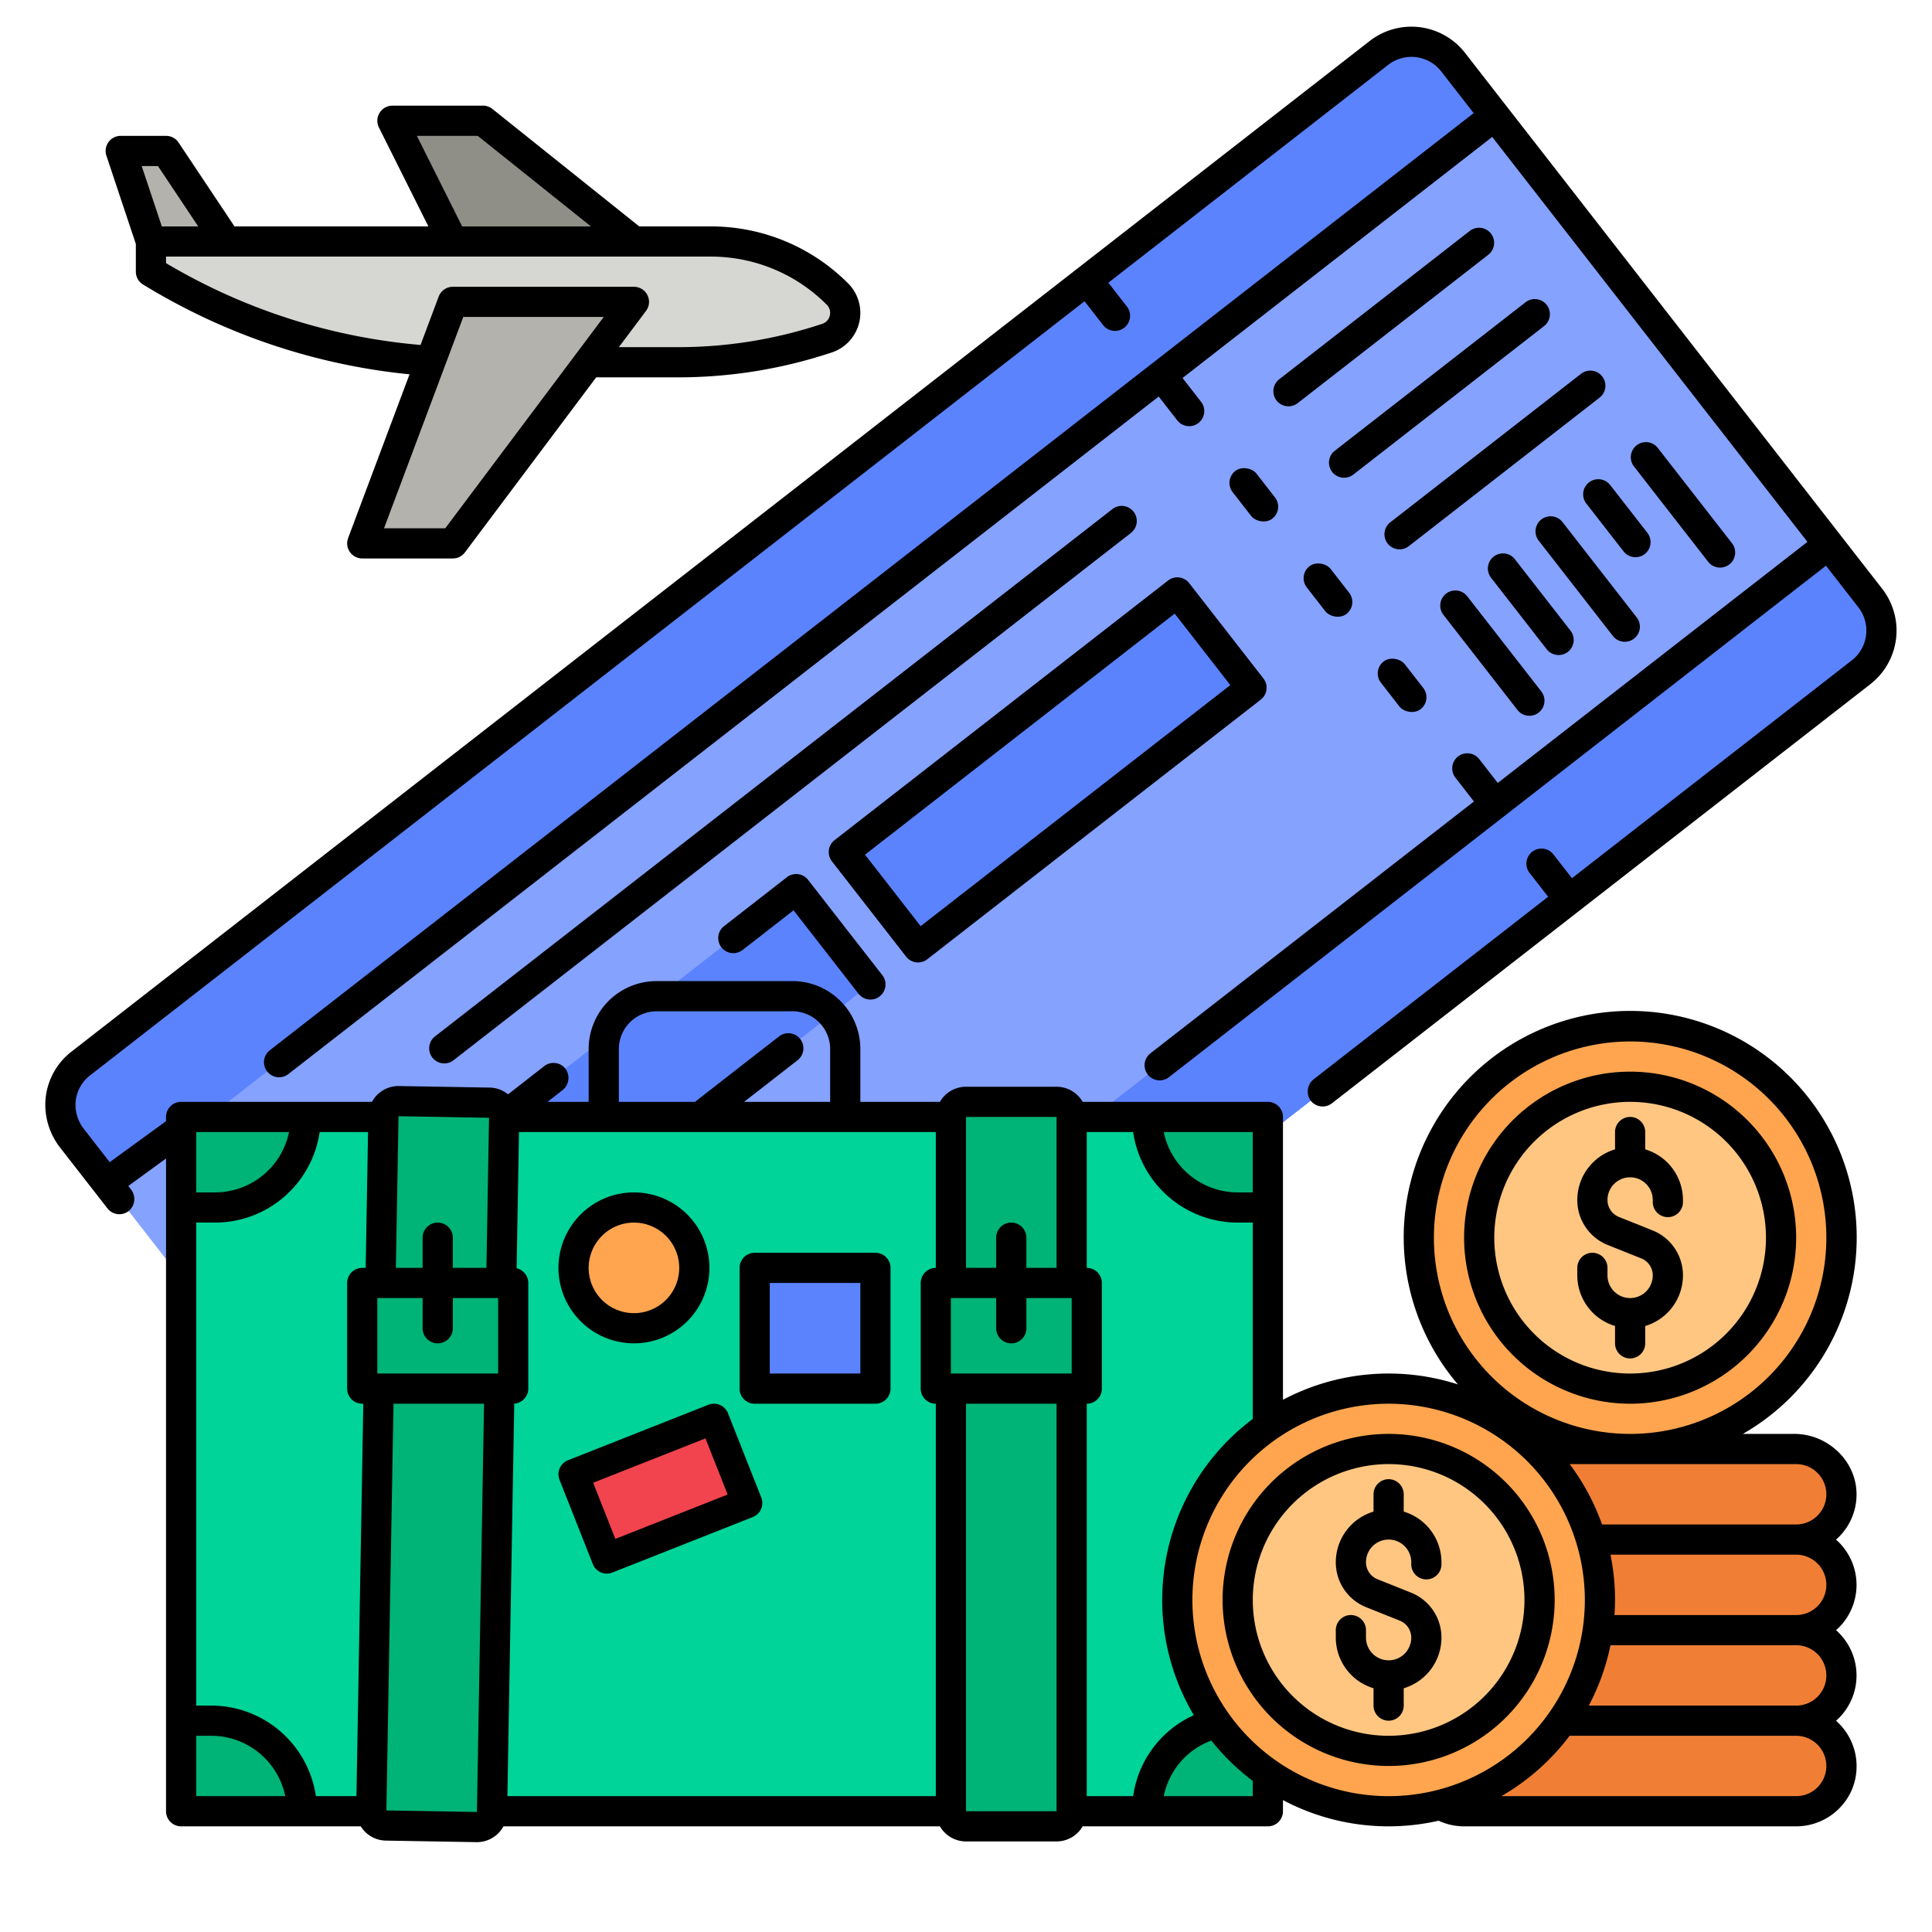<svg height="512" viewBox="0 0 512 512" width="512" xmlns="http://www.w3.org/2000/svg"><g id="filled_outline" data-name="filled outline"><path d="m484.6 144.3 11.06 14.21a13.993 13.993 0 0 1 -2.45 19.64l-344.04 267.83a14 14 0 0 1 -19.65-2.45l-11.05-14.2-88.46-113.63-11.06-14.21a13.993 13.993 0 0 1 2.45-19.64l344.04-267.83a14 14 0 0 1 19.65 2.45l11.06 14.2z" fill="#85a2ff"/><g fill="#5b83fe"><path d="m495.66 158.51a13.993 13.993 0 0 1 -2.45 19.64l-344.04 267.83a14 14 0 0 1 -19.65-2.45l-11.05-14.2 366.13-285.03z"/><path d="m396.15 30.67-366.14 285.03-11.06-14.21a13.993 13.993 0 0 1 2.45-19.64l344.04-267.83a14 14 0 0 1 19.65 2.45z"/><path d="m77.702 281.401h160v32h-160z" transform="matrix(.789 -.614 .614 .789 -149.426 159.598)"/><path d="m221.644 188.03h112v32h-112z" transform="matrix(.789 -.614 .614 .789 -66.773 213.583)"/></g><path d="m48 296h288v184h-288z" fill="#00d498"/><rect fill="#00b377" height="192" rx="4" width="32" x="100" y="292"/><rect fill="#00b377" height="192" rx="4" width="32" x="252" y="292"/><circle cx="168" cy="336" fill="#ffa54f" r="16"/><path d="m155.01 382.509h40v24h-40z" fill="#f2444e" transform="matrix(.93 -.367 .367 .93 -132.706 91.893)"/><path d="m200 336h32v32h-32z" fill="#5b83fe"/><path d="m48 456h8a24 24 0 0 1 24 24 0 0 0 0 1 0 0h-32a0 0 0 0 1 0 0v-24a0 0 0 0 1 0 0z" fill="#00b377"/><path d="m48 296h32a0 0 0 0 1 0 0 24 24 0 0 1 -24 24h-8a0 0 0 0 1 0 0v-24a0 0 0 0 1 0 0z" fill="#00b377"/><path d="m328 456h8a0 0 0 0 1 0 0v24a0 0 0 0 1 0 0h-32a0 0 0 0 1 0 0 24 24 0 0 1 24-24z" fill="#00b377"/><path d="m304 296h32a0 0 0 0 1 0 0v24a0 0 0 0 1 0 0h-8a24 24 0 0 1 -24-24 0 0 0 0 1 0 0z" fill="#00b377"/><path d="m179.782 96h-55.009a161.645 161.645 0 0 1 -83.165-23.035l-1.608-.965v-8h148.292a47.579 47.579 0 0 1 33.643 13.935 7.049 7.049 0 0 1 2.065 4.985 7.049 7.049 0 0 1 -4.82 6.687 124.6 124.6 0 0 1 -39.398 6.393z" fill="#d6d7d2"/><path d="m60 64h-20l-8-24h12z" fill="#b3b2ad"/><path d="m168 64h-48l-16-32h24z" fill="#8f8f87"/><path d="m168 80h-48l-24 64h24z" fill="#b3b2ad"/><rect fill="#f07f35" height="24" rx="12" width="112" x="376" y="456"/><rect fill="#f07f35" height="24" rx="12" width="112" x="376" y="432"/><rect fill="#f07f35" height="24" rx="12" width="112" x="376" y="408"/><rect fill="#f07f35" height="24" rx="12" width="112" x="376" y="384"/><circle cx="368" cy="424" fill="#ffa54f" r="56"/><circle cx="368" cy="424" fill="#ffc682" r="40"/><circle cx="432" cy="328" fill="#ffa54f" r="56"/><circle cx="432" cy="328" fill="#ffc682" r="40"/><path d="m168 356a20 20 0 1 0 -20-20 20.023 20.023 0 0 0 20 20zm0-32a12 12 0 1 1 -12 12 12.013 12.013 0 0 1 12-12z"/><path d="m157.1 414.488a4 4 0 0 0 5.19 2.25l37.2-14.7a4 4 0 0 0 2.25-5.19l-8.818-22.322a4 4 0 0 0 -5.19-2.25l-37.2 14.7a4 4 0 0 0 -2.251 5.19zm29.854-33.3 5.879 14.881-29.762 11.757-5.879-14.881z"/><path d="m200 372h32a4 4 0 0 0 4-4v-32a4 4 0 0 0 -4-4h-32a4 4 0 0 0 -4 4v32a4 4 0 0 0 4 4zm4-32h24v24h-24z"/><path d="m498.816 156.053-11.056-14.2v-.007l-.006-.007-88.42-113.583c-.011-.014-.017-.029-.027-.043s-.025-.024-.036-.037l-11.025-14.163a18 18 0 0 0 -25.263-3.149l-344.04 267.83a17.909 17.909 0 0 0 -6.911 13.085 18.51 18.51 0 0 0 4.011 12.489l12.437 15.972a4 4 0 0 0 5.706.626 4.121 4.121 0 0 0 .494-5.685l-.68-.881 10-7.285v172.985a4 4 0 0 0 4 4h47.605a8.041 8.041 0 0 0 1.04 1.338 7.95 7.95 0 0 0 5.617 2.441l23.986.41h.147a8 8 0 0 0 7.025-4.189h115.663a8 8 0 0 0 6.917 4h24a8 8 0 0 0 6.917-4h49.083a4 4 0 0 0 4-4v-2.957a59.74 59.74 0 0 0 41.247 5.465 16.079 16.079 0 0 0 6.753 1.492h88a16.083 16.083 0 0 0 14.241-8.608 12.245 12.245 0 0 0 .879-2.034 16.054 16.054 0 0 0 -4.562-17.349c.256-.226.517-.446.761-.691a15.975 15.975 0 0 0 -.761-23.309c.256-.226.517-.446.761-.691a15.975 15.975 0 0 0 -.761-23.309c.256-.226.517-.446.761-.691a15.894 15.894 0 0 0 4.681-10.987c.18-8.981-7.5-16.331-16.481-16.331h-13.644a60.023 60.023 0 1 0 -75.515-13.116 59.847 59.847 0 0 0 -46.36 4.073v-74.957a4 4 0 0 0 -4-4h-49.083a8 8 0 0 0 -6.917-4h-24a8 8 0 0 0 -6.917 4h-21.083v-14a18 18 0 0 0 -18-18h-36a18 18 0 0 0 -18 18v14h-10.9l3.877-3.019a4.151 4.151 0 0 0 1-5.58 4 4 0 0 0 -5.741-.87l-9.6 7.481a7.934 7.934 0 0 0 -4.9-1.791l-23.986-.41h-.147a8 8 0 0 0 -7.023 4.189h-50.58a4 4 0 0 0 -4 4v1.121l-14.922 10.865-6.774-8.7a10.407 10.407 0 0 1 -2.273-7.2 9.95 9.95 0 0 1 3.826-7.084l263.555-205.169 4.915 6.314a4 4 0 0 0 5.613.7 4 4 0 0 0 .7-5.614l-4.916-6.314 74.176-57.743a10.006 10.006 0 0 1 14.036 1.751l8.6 11.047-318.993 248.326a4 4 0 1 0 4.914 6.312l230.614-179.526 4.913 6.312a4 4 0 0 0 5.614.7 4 4 0 0 0 .7-5.613l-4.914-6.312 82.064-63.885 83.538 107.312-82.061 63.886-4.914-6.313a4 4 0 0 0 -5.614-.7 4 4 0 0 0 -.7 5.613l4.914 6.313-85.7 66.722a4 4 0 1 0 4.914 6.312l174.075-135.519 8.605 11.053a10.007 10.007 0 0 1 -1.751 14.027l-74.174 57.74-4.911-6.309a4 4 0 0 0 -5.613-.7 4 4 0 0 0 -.7 5.613l4.912 6.309-62.031 48.288a4.153 4.153 0 0 0 -1.006 5.58 4 4 0 0 0 5.741.872l142.7-111.082a18.016 18.016 0 0 0 3.144-25.252zm-414.106 143.947h12.826l-.627 36h-.909a4 4 0 0 0 -4 4v28a4 4 0 0 0 4 4h.28l-1.815 104h-10.755a28.04 28.04 0 0 0 -27.71-24h-4v-128h5a28.04 28.04 0 0 0 27.71-24zm31.29 56a4 4 0 0 0 4-4v-8h12v20h-32v-20h12v8a4 4 0 0 0 4 4zm132-56v36a4 4 0 0 0 -4 4v28a4 4 0 0 0 4 4v104h-113.536l1.817-104.028a3.989 3.989 0 0 0 3.719-3.972v-28a3.994 3.994 0 0 0 -3.092-3.887l.627-36.113zm20 56a4 4 0 0 0 4-4v-8h12v20h-32v-20h12v8a4 4 0 0 0 4 4zm-216 120v-16h4a20.037 20.037 0 0 1 19.6 16zm74.389 4.19-23.99-.41 1.881-107.78h24zm129.611-.19v-108h24v108zm76-4h-23.588a19.828 19.828 0 0 1 12.62-14.73 60.474 60.474 0 0 0 10.968 10.697zm152-8a7.982 7.982 0 0 1 -8 8h-78.125a60.448 60.448 0 0 0 18.092-16h60.033a8.009 8.009 0 0 1 8 8zm0-24a7.982 7.982 0 0 1 -8 8h-54.957a59.511 59.511 0 0 0 5.749-16h49.208a8.009 8.009 0 0 1 8 8zm0-24a7.982 7.982 0 0 1 -8 8h-48.148c.087-1.324.148-2.655.148-4a60 60 0 0 0 -1.208-12h49.208a8.009 8.009 0 0 1 8 8zm-8-32a8 8 0 1 1 0 16h-51.44a59.947 59.947 0 0 0 -8.593-16zm-44-112a52 52 0 1 1 -52 52 52.059 52.059 0 0 1 52-52zm-12 148a52 52 0 1 1 -52-52 52.059 52.059 0 0 1 52 52zm-112 0a59.62 59.62 0 0 0 8.38 30.536 27.776 27.776 0 0 0 -16.08 21.464h-12.3v-104a4 4 0 0 0 4-4v-28a4 4 0 0 0 -4-4v-36h12.29a28.04 28.04 0 0 0 27.71 24h4v52.033a59.943 59.943 0 0 0 -24 47.967zm24-108h-4a20.032 20.032 0 0 1 -19.6-16h23.6zm-52-20v40h-8v-8a4 4 0 0 0 -8 0v8h-8v-40zm-116-18a10.011 10.011 0 0 1 10-10h36a10.011 10.011 0 0 1 10 10v14h-22.8l14.168-11.03a4 4 0 0 0 -4.914-6.313l-22.277 17.343h-20.177zm-58.389 17.81 23.99.411-.692 39.779h-8.909v-8a4 4 0 0 0 -8 0v8h-7.09zm-29.011 4.19a20.032 20.032 0 0 1 -19.6 16h-5v-16z"/><rect height="15.999" rx="4" transform="matrix(.789 -.614 .614 .789 -33.128 266.587)" width="8" x="367.654" y="173.537"/><rect height="16" rx="4" transform="matrix(.789 -.614 .614 .789 -10.395 231.796)" width="8" x="328.34" y="123.035"/><rect height="16" rx="4" transform="matrix(.789 -.614 .614 .789 -21.761 249.198)" width="8" x="347.998" y="148.286"/><path d="m389.5 61.2-50.5 39.314a4 4 0 0 0 4.914 6.313l50.5-39.314a4 4 0 0 0 -4.914-6.313z"/><path d="m404.238 80.136-50.5 39.313a4 4 0 0 0 4.914 6.313l50.5-39.314a4 4 0 1 0 -4.914-6.312z"/><path d="m418.98 99.074-50.5 39.314a4 4 0 1 0 4.914 6.312l50.5-39.314a4 4 0 1 0 -4.915-6.312z"/><path d="m300.416 135.613a4 4 0 0 0 -5.613-.7l-179.521 139.744a4 4 0 0 0 4.914 6.313l179.521-139.744a4 4 0 0 0 .699-5.613z"/><path d="m196.755 251.789 13.545-10.546 17.2 22.094a4 4 0 1 0 6.312-4.915l-19.66-25.25a4 4 0 0 0 -5.613-.7l-16.7 13a4 4 0 0 0 4.914 6.312z"/><path d="m243.286 255.055a3.978 3.978 0 0 0 2.454-.844l88.378-68.8a4 4 0 0 0 .7-5.614l-19.658-25.249a4 4 0 0 0 -5.613-.7l-88.378 68.8a4 4 0 0 0 -.7 5.614l19.657 25.25a3.994 3.994 0 0 0 3.16 1.543zm68.019-92.436 14.743 18.938-82.066 63.885-14.743-18.942z"/><path d="m383.222 157.326a4 4 0 0 0 -.7 5.613l19.658 25.251a4 4 0 0 0 6.312-4.914l-19.657-25.251a4 4 0 0 0 -5.613-.699z"/><path d="m413.05 173.592a4 4 0 0 0 3.153-6.457l-14.743-18.935a4 4 0 0 0 -6.313 4.914l14.744 18.939a3.993 3.993 0 0 0 3.159 1.539z"/><path d="m430.589 170.076a4 4 0 0 0 3.153-6.457l-19.656-25.251a4 4 0 0 0 -6.313 4.914l19.657 25.251a3.991 3.991 0 0 0 3.159 1.543z"/><path d="m421.1 127.84a4 4 0 0 0 -.7 5.614l9.83 12.625a4 4 0 1 0 6.312-4.914l-9.829-12.625a4 4 0 0 0 -5.613-.7z"/><path d="m455.84 150.419a4 4 0 0 0 3.153-6.457l-19.656-25.251a4 4 0 0 0 -6.313 4.914l19.657 25.251a3.991 3.991 0 0 0 3.159 1.543z"/><path d="m368 468a44 44 0 1 0 -44-44 44.049 44.049 0 0 0 44 44zm0-80a36 36 0 1 1 -36 36 36.04 36.04 0 0 1 36-36z"/><path d="m368 440a6.007 6.007 0 0 1 -6-6v-2a4 4 0 0 0 -4-4 4 4 0 0 0 -4 4v2a14.02 14.02 0 0 0 10 13.4v4.6a4 4 0 0 0 8 0v-4.589a14.02 14.02 0 0 0 10-13.411 12.8 12.8 0 0 0 -8.086-11.942l-8.857-3.543a4.84 4.84 0 0 1 -3.057-4.515 6 6 0 0 1 12 0v.557a4 4 0 0 0 8 0v-.557a14.02 14.02 0 0 0 -10-13.41v-4.59a4 4 0 0 0 -8 0v4.59a14.02 14.02 0 0 0 -10 13.41 12.8 12.8 0 0 0 8.086 11.942l8.857 3.543a4.84 4.84 0 0 1 3.057 4.515 6.006 6.006 0 0 1 -6 6z"/><path d="m432 372a44 44 0 1 0 -44-44 44.049 44.049 0 0 0 44 44zm0-80a36 36 0 1 1 -36 36 36.04 36.04 0 0 1 36-36z"/><path d="m432 344a6.007 6.007 0 0 1 -6-6v-2a4 4 0 0 0 -4-4 4 4 0 0 0 -4 4v2a14.02 14.02 0 0 0 10 13.4v4.6a4 4 0 0 0 8 0v-4.589a14.02 14.02 0 0 0 10-13.411 12.8 12.8 0 0 0 -8.086-11.942l-8.857-3.543a4.84 4.84 0 0 1 -3.057-4.515 6 6 0 0 1 12 0v.557a4 4 0 0 0 8 0v-.557a14.02 14.02 0 0 0 -10-13.41v-4.59a4 4 0 0 0 -8 0v4.59a14.02 14.02 0 0 0 -10 13.41 12.8 12.8 0 0 0 8.086 11.942l8.857 3.543a4.84 4.84 0 0 1 3.057 4.515 6.006 6.006 0 0 1 -6 6z"/><path d="m36 64.65v7.35a4 4 0 0 0 1.952 3.436l1.6.953a166.367 166.367 0 0 0 68.978 22.811l-16.275 43.4a4 4 0 0 0 3.745 5.4h24a4 4 0 0 0 3.2-1.6l34.8-46.4h21.78a128.912 128.912 0 0 0 20.6-1.662 129.826 129.826 0 0 0 20.062-4.933 11.053 11.053 0 0 0 4.325-18.294 51.259 51.259 0 0 0 -36.477-15.111h-18.89l-38.9-31.124a4 4 0 0 0 -2.5-.876h-24a4 4 0 0 0 -3.578 5.789l13.105 26.211h-51.386l-14.813-22.219a4 4 0 0 0 -3.328-1.781h-12a4 4 0 0 0 -3.8 5.265zm82 75.35h-16.228l21-56h37.228zm101.111-59.232a3.053 3.053 0 0 1 -1.193 5.046 121.791 121.791 0 0 1 -18.818 4.628 120.946 120.946 0 0 1 -19.32 1.558h-15.78l7.2-9.6a4 4 0 0 0 -3.2-6.4h-48a4 4 0 0 0 -3.745 2.6l-4.809 12.82a158.343 158.343 0 0 1 -67.446-21.691v-1.729h144.29a43.3 43.3 0 0 1 30.821 12.768zm-108.639-44.768h16.128l30 24h-34.127zm-68.613 8 10.667 16h-9.643l-5.333-16z"/></g></svg>